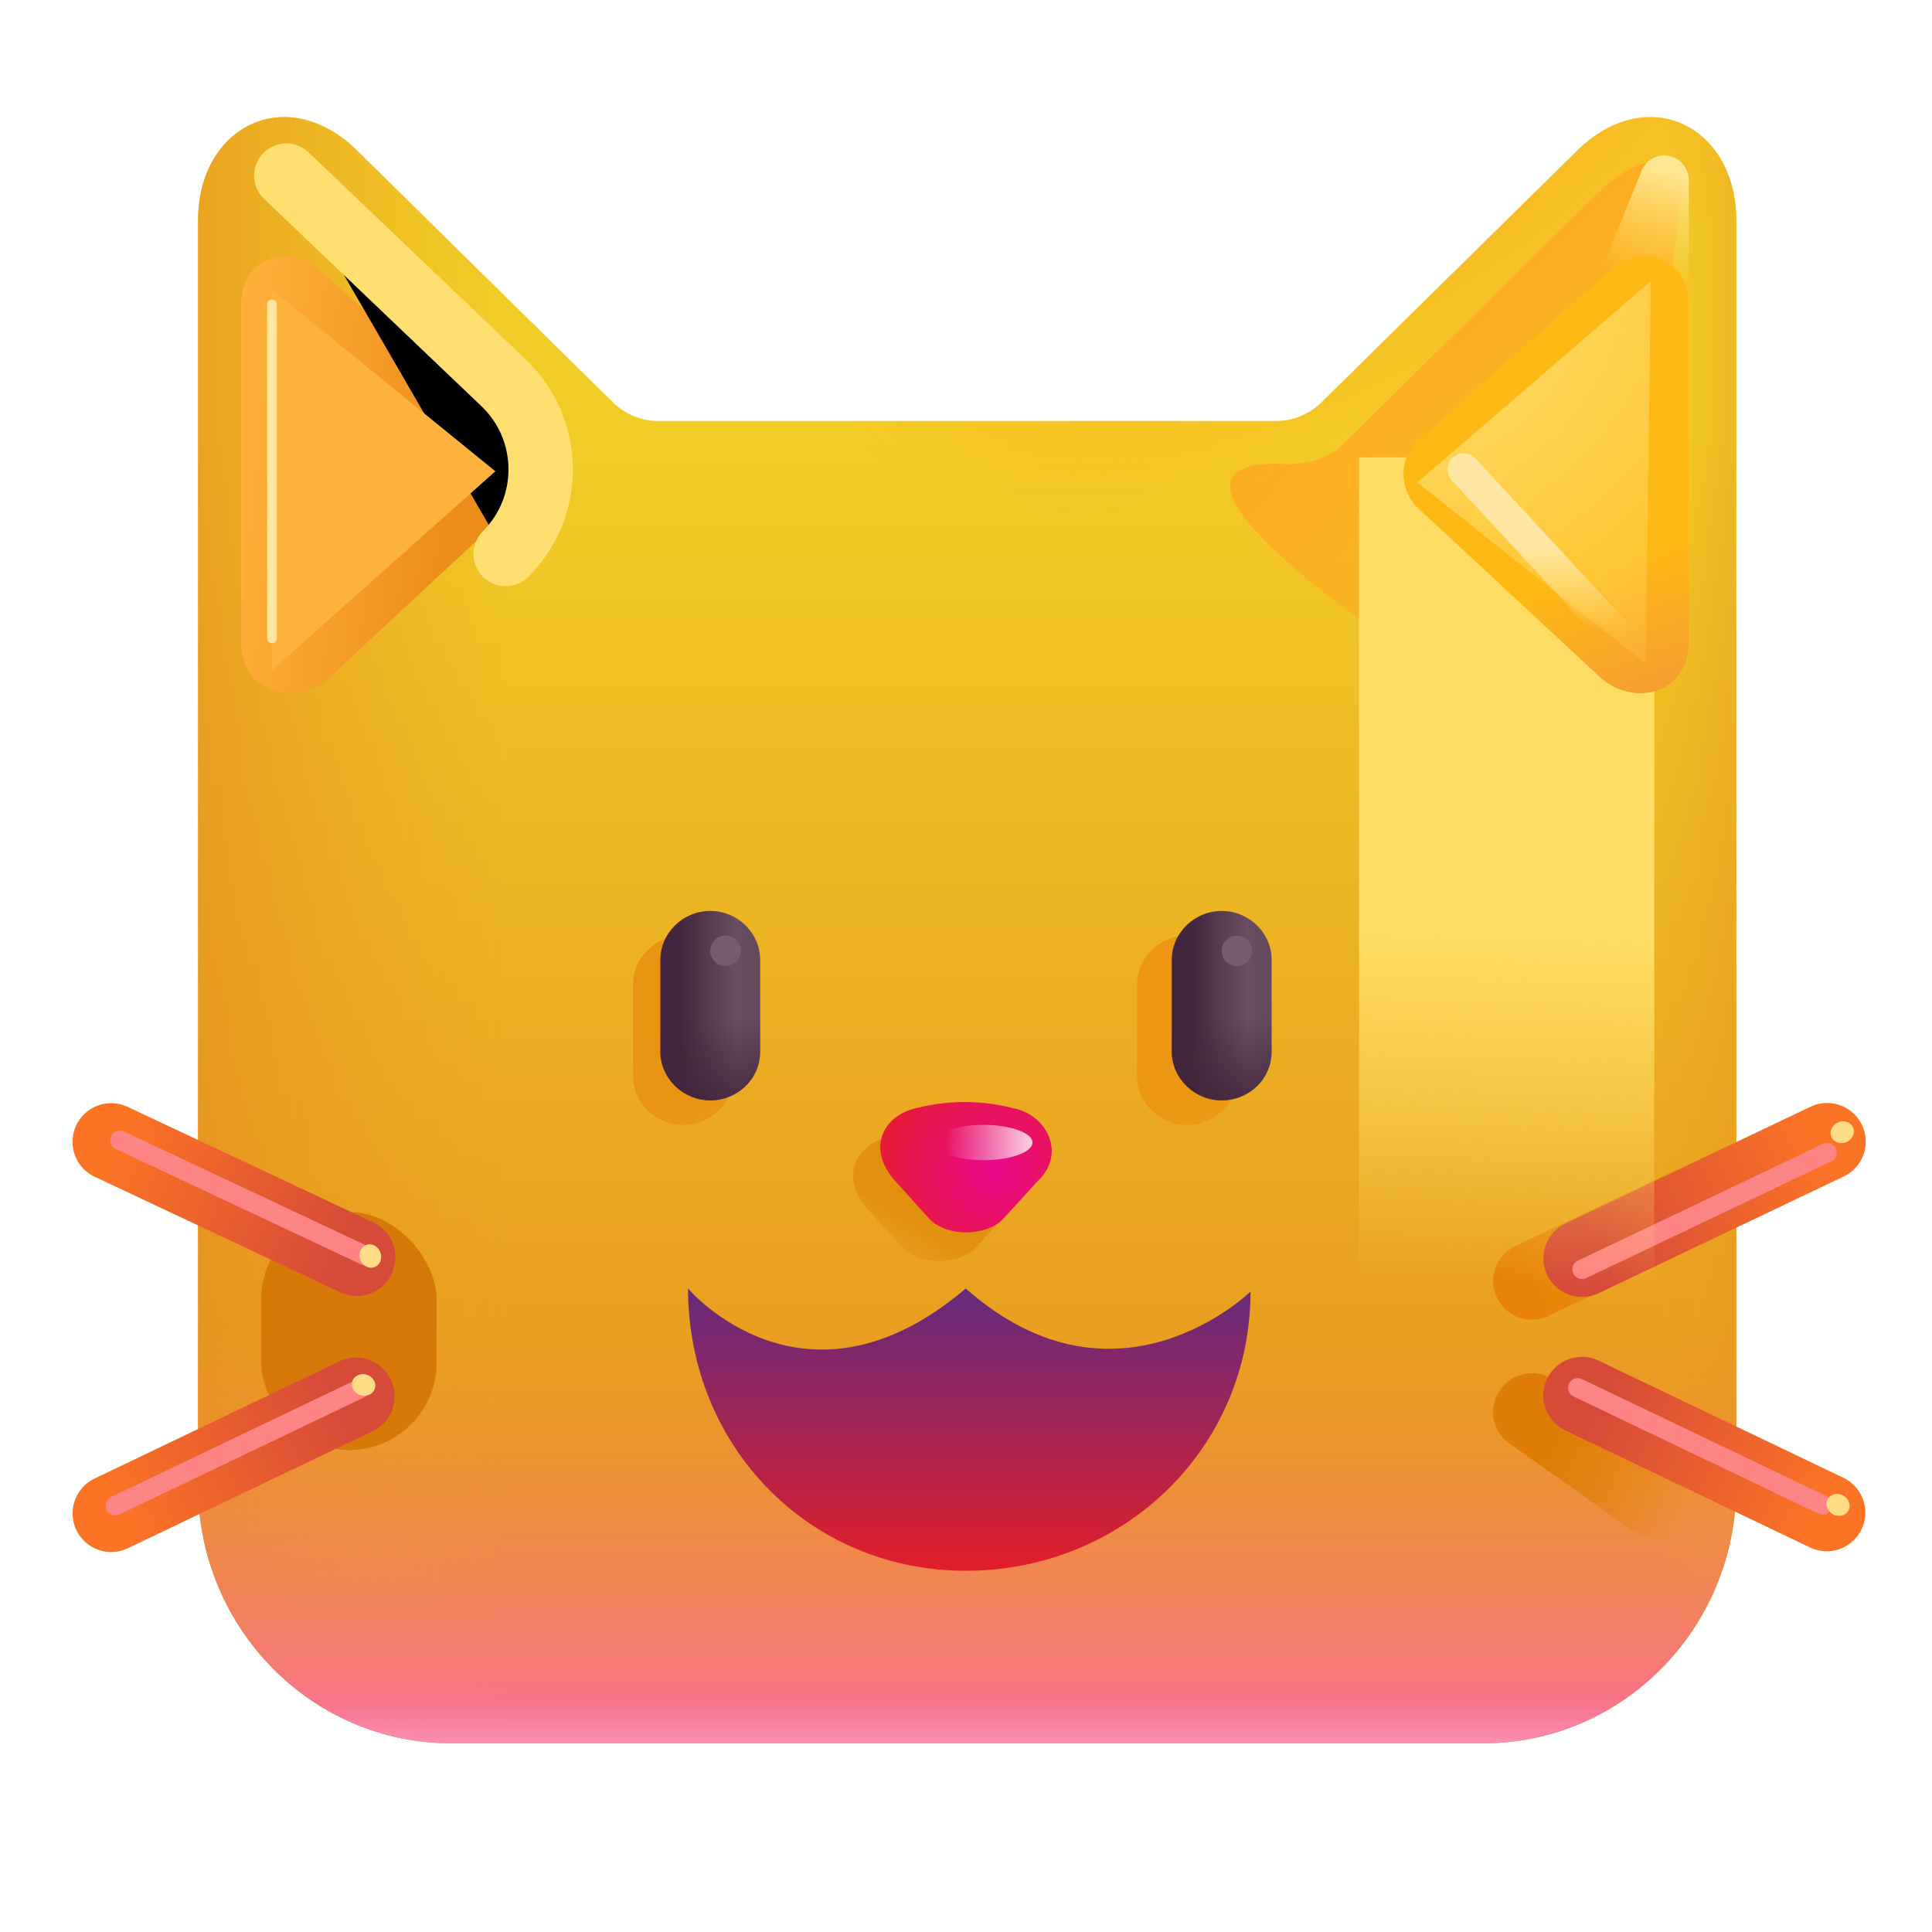 <svg viewBox="1 1 30 30" xmlns="http://www.w3.org/2000/svg">
<path d="M27.962 24.065V4.422C27.962 2.984 26.626 2.281 25.532 3.297L21.518 7.249C21.331 7.433 21.079 7.537 20.817 7.537H11.22C10.958 7.537 10.706 7.433 10.519 7.249L6.505 3.297C5.411 2.281 4.075 2.984 4.075 4.422V24.065C4.075 26.277 5.835 28.07 8.006 28.07H24.031C26.202 28.07 27.962 26.277 27.962 24.065Z" fill="url(#paint0_linear_28327_2053)"/>
<path d="M27.962 24.065V4.422C27.962 2.984 26.626 2.281 25.532 3.297L21.518 7.249C21.331 7.433 21.079 7.537 20.817 7.537H11.22C10.958 7.537 10.706 7.433 10.519 7.249L6.505 3.297C5.411 2.281 4.075 2.984 4.075 4.422V24.065C4.075 26.277 5.835 28.07 8.006 28.07H24.031C26.202 28.07 27.962 26.277 27.962 24.065Z" fill="url(#paint1_linear_28327_2053)"/>
<path d="M27.962 24.065V4.422C27.962 2.984 26.626 2.281 25.532 3.297L21.518 7.249C21.331 7.433 21.079 7.537 20.817 7.537H11.22C10.958 7.537 10.706 7.433 10.519 7.249L6.505 3.297C5.411 2.281 4.075 2.984 4.075 4.422V24.065C4.075 26.277 5.835 28.07 8.006 28.07H24.031C26.202 28.07 27.962 26.277 27.962 24.065Z" fill="url(#paint2_linear_28327_2053)"/>
<path d="M27.962 24.065V4.422C27.962 2.984 26.626 2.281 25.532 3.297L21.518 7.249C21.331 7.433 21.079 7.537 20.817 7.537H11.22C10.958 7.537 10.706 7.433 10.519 7.249L6.505 3.297C5.411 2.281 4.075 2.984 4.075 4.422V24.065C4.075 26.277 5.835 28.07 8.006 28.07H24.031C26.202 28.07 27.962 26.277 27.962 24.065Z" fill="url(#paint3_linear_28327_2053)"/>
<path d="M27.962 24.065V4.422C27.962 2.984 26.626 2.281 25.532 3.297L21.518 7.249C21.331 7.433 21.079 7.537 20.817 7.537H11.22C10.958 7.537 10.706 7.433 10.519 7.249L6.505 3.297C5.411 2.281 4.075 2.984 4.075 4.422V24.065C4.075 26.277 5.835 28.07 8.006 28.07H24.031C26.202 28.07 27.962 26.277 27.962 24.065Z" fill="url(#paint4_linear_28327_2053)"/>
<path d="M27.962 24.065V4.422C27.962 2.984 26.626 2.281 25.532 3.297L21.518 7.249C21.331 7.433 21.079 7.537 20.817 7.537H11.22C10.958 7.537 10.706 7.433 10.519 7.249L6.505 3.297C5.411 2.281 4.075 2.984 4.075 4.422V24.065C4.075 26.277 5.835 28.07 8.006 28.07H24.031C26.202 28.07 27.962 26.277 27.962 24.065Z" fill="url(#paint5_radial_28327_2053)"/>
<g filter="url(#filter0_f_28327_2053)">
<rect x="5.054" y="19.82" width="2.727" height="3.698" rx="1.363" fill="#D67908"/>
</g>
<g filter="url(#filter1_f_28327_2053)">
<path d="M20.751 8.201C17.767 8.308 25.977 13.154 25.977 13.154L27.102 4.092C27.157 3.631 26.738 3.138 25.852 3.961C25.852 3.961 22.026 7.729 21.839 7.913C21.652 8.097 21.431 8.162 21.137 8.201C20.988 8.22 20.901 8.195 20.751 8.201Z" fill="url(#paint6_linear_28327_2053)"/>
</g>
<path d="M6.133 11.503L8.933 8.903C9.253 8.603 9.253 8.123 8.933 7.833L5.918 5.156C5.535 4.82 4.743 4.93 4.743 5.763V10.963C4.743 11.797 5.623 11.983 6.133 11.503Z" fill="url(#paint7_linear_28327_2053)"/>
<g filter="url(#filter2_f_28327_2053)">
<path d="M26.491 3.652C26.549 3.508 26.688 3.414 26.843 3.414V3.414C27.053 3.414 27.223 3.584 27.223 3.794V6.039L25.805 5.352L26.491 3.652Z" fill="url(#paint8_linear_28327_2053)"/>
</g>
<g filter="url(#filter3_f_28327_2053)">
<path d="M5.446 3.727L8.821 6.946C9.575 7.665 9.589 8.865 8.852 9.602V9.602" stroke="#FFDF70" stroke-linecap="round"/>
</g>
<g filter="url(#filter4_f_28327_2053)">
<path d="M14.805 18.65L14.87 18.635C15.343 18.525 15.836 18.53 16.308 18.65V18.65C16.829 18.748 17.14 19.346 16.7 19.776L16.149 20.377C15.879 20.647 15.286 20.647 15.016 20.377L14.473 19.776C14.024 19.268 14.305 18.76 14.805 18.65Z" fill="url(#paint9_linear_28327_2053)"/>
</g>
<path d="M15.226 18.207L15.291 18.192C15.764 18.081 16.258 18.086 16.729 18.207V18.207C17.25 18.305 17.561 18.902 17.121 19.332L16.57 19.934C16.3 20.204 15.707 20.204 15.438 19.934L14.895 19.332C14.445 18.824 14.726 18.316 15.226 18.207Z" fill="url(#paint10_radial_28327_2053)"/>
<g filter="url(#filter5_f_28327_2053)">
<ellipse cx="16.27" cy="18.741" rx="0.762" ry="0.274" fill="url(#paint11_linear_28327_2053)"/>
</g>
<g filter="url(#filter6_f_28327_2053)">
<path d="M24.785 20.892L28.59 19.08" stroke="url(#paint12_linear_28327_2053)" stroke-width="1.2" stroke-miterlimit="10" stroke-linecap="round"/>
</g>
<g filter="url(#filter7_f_28327_2053)">
<path d="M24.785 22.924L26.712 24.289" stroke="url(#paint13_linear_28327_2053)" stroke-width="1.2" stroke-miterlimit="10" stroke-linecap="round"/>
</g>
<path d="M25.566 20.539L29.371 18.727" stroke="url(#paint14_linear_28327_2053)" stroke-width="1.2" stroke-miterlimit="10" stroke-linecap="round"/>
<g filter="url(#filter8_f_28327_2053)">
<path d="M25.566 20.711L29.371 18.898" stroke="#FF8485" stroke-width="0.3" stroke-miterlimit="10" stroke-linecap="round"/>
</g>
<g filter="url(#filter9_f_28327_2053)">
<ellipse cx="29.606" cy="18.581" rx="0.184" ry="0.166" transform="rotate(-22.745 29.606 18.581)" fill="#FFDD86"/>
</g>
<path d="M25.564 22.669L29.365 24.488" stroke="url(#paint15_linear_28327_2053)" stroke-width="1.2" stroke-miterlimit="10" stroke-linecap="round"/>
<g filter="url(#filter10_f_28327_2053)">
<path d="M25.498 22.549L29.3 24.368" stroke="#FF8485" stroke-width="0.3" stroke-miterlimit="10" stroke-linecap="round"/>
</g>
<g filter="url(#filter11_f_28327_2053)">
<ellipse cx="29.541" cy="24.368" rx="0.184" ry="0.166" transform="rotate(28.298 29.541 24.368)" fill="#FFDD86"/>
</g>
<path d="M6.528 22.681L2.727 24.5" stroke="url(#paint16_linear_28327_2053)" stroke-width="1.2" stroke-miterlimit="10" stroke-linecap="round"/>
<g filter="url(#filter12_f_28327_2053)">
<path d="M6.593 22.561L2.792 24.38" stroke="#FF8485" stroke-width="0.3" stroke-miterlimit="10" stroke-linecap="round"/>
</g>
<g filter="url(#filter13_f_28327_2053)">
<ellipse rx="0.184" ry="0.166" transform="matrix(-0.943 -0.333 -0.333 0.943 6.646 22.505)" fill="#FFDD86"/>
</g>
<path d="M6.54 20.524L2.726 18.73" stroke="url(#paint17_linear_28327_2053)" stroke-width="1.2" stroke-miterlimit="10" stroke-linecap="round"/>
<g filter="url(#filter14_f_28327_2053)">
<path d="M6.674 20.499L2.86 18.705" stroke="#FF8485" stroke-width="0.3" stroke-miterlimit="10" stroke-linecap="round"/>
</g>
<g filter="url(#filter15_f_28327_2053)">
<ellipse rx="0.184" ry="0.166" transform="matrix(-0.338 -0.941 -0.941 0.338 6.751 20.504)" fill="#FFDD86"/>
</g>
<path d="M20.418 21.055C20.418 23.495 18.436 25.391 15.996 25.391C13.556 25.391 11.684 23.448 11.684 21.008C11.684 21.008 13.488 23.141 15.996 21.008C18.348 23.086 20.418 21.055 20.418 21.055Z" fill="url(#paint18_linear_28327_2053)"/>
<g filter="url(#filter16_f_28327_2053)">
<path d="M19.432 18.468C19.006 18.468 18.656 18.125 18.656 17.709V16.287C18.656 15.871 19.006 15.528 19.432 15.528C19.857 15.528 20.207 15.871 20.207 16.287V17.709C20.207 18.137 19.857 18.468 19.432 18.468Z" fill="url(#paint19_linear_28327_2053)"/>
</g>
<path d="M19.971 18.086C19.546 18.086 19.195 17.743 19.195 17.326V15.905C19.195 15.488 19.546 15.145 19.971 15.145C20.396 15.145 20.746 15.488 20.746 15.905V17.326C20.746 17.755 20.396 18.086 19.971 18.086Z" fill="url(#paint20_linear_28327_2053)"/>
<path d="M19.971 18.086C19.546 18.086 19.195 17.743 19.195 17.326V15.905C19.195 15.488 19.546 15.145 19.971 15.145C20.396 15.145 20.746 15.488 20.746 15.905V17.326C20.746 17.755 20.396 18.086 19.971 18.086Z" fill="url(#paint21_linear_28327_2053)"/>
<g filter="url(#filter17_f_28327_2053)">
<path d="M11.605 18.468C11.18 18.468 10.83 18.125 10.83 17.709V16.287C10.83 15.871 11.18 15.528 11.605 15.528C12.031 15.528 12.381 15.871 12.381 16.287V17.709C12.381 18.137 12.031 18.468 11.605 18.468Z" fill="url(#paint22_linear_28327_2053)"/>
</g>
<path d="M12.029 18.086C11.604 18.086 11.254 17.743 11.254 17.326V15.905C11.254 15.488 11.604 15.145 12.029 15.145C12.454 15.145 12.804 15.488 12.804 15.905V17.326C12.804 17.755 12.454 18.086 12.029 18.086Z" fill="url(#paint23_linear_28327_2053)"/>
<path d="M12.029 18.086C11.604 18.086 11.254 17.743 11.254 17.326V15.905C11.254 15.488 11.604 15.145 12.029 15.145C12.454 15.145 12.804 15.488 12.804 15.905V17.326C12.804 17.755 12.454 18.086 12.029 18.086Z" fill="url(#paint24_linear_28327_2053)"/>
<g filter="url(#filter18_f_28327_2053)">
<circle cx="20.207" cy="15.764" r="0.236" fill="#775B70"/>
</g>
<g filter="url(#filter19_f_28327_2053)">
<circle cx="12.265" cy="15.764" r="0.236" fill="#775B70"/>
</g>
<g filter="url(#filter20_f_28327_2053)">
<rect x="22.102" y="8.102" width="4.585" height="14.186" fill="url(#paint25_linear_28327_2053)"/>
</g>
<path d="M25.833 11.503L23.033 8.903C22.713 8.603 22.713 8.123 23.033 7.833L26.048 5.156C26.43 4.82 27.223 4.93 27.223 5.763V10.963C27.223 11.797 26.343 11.983 25.833 11.503Z" fill="#FFB915"/>
<path d="M25.833 11.503L23.033 8.903C22.713 8.603 22.713 8.123 23.033 7.833L26.048 5.156C26.43 4.82 27.223 4.93 27.223 5.763V10.963C27.223 11.797 26.343 11.983 25.833 11.503Z" fill="url(#paint26_linear_28327_2053)"/>
<g filter="url(#filter21_f_28327_2053)">
<path d="M26.634 5.367L23.009 8.492L26.555 11.305L26.634 5.367Z" fill="url(#paint27_radial_28327_2053)"/>
</g>
<g filter="url(#filter22_f_28327_2053)">
<path d="M23.727 8.289L26.259 11.023" stroke="url(#paint28_linear_28327_2053)" stroke-width="0.5" stroke-linecap="round"/>
</g>
<g filter="url(#filter23_f_28327_2053)">
<path d="M5.223 5.499V11.407L8.692 8.318L5.223 5.499Z" fill="#FEB33E"/>
</g>
<g filter="url(#filter24_f_28327_2053)">
<path d="M5.223 5.727V10.914" stroke="#FFE7A3" stroke-width="0.15" stroke-linecap="round"/>
</g>
<defs>
<filter id="filter0_f_28327_2053" x="3.554" y="18.32" width="5.727" height="6.698" filterUnits="userSpaceOnUse" color-interpolation-filters="sRGB">
<feFlood flood-opacity="0" result="BackgroundImageFix"/>
<feBlend mode="normal" in="SourceGraphic" in2="BackgroundImageFix" result="shape"/>
<feGaussianBlur stdDeviation="0.75" result="effect1_foregroundBlur_28327_2053"/>
</filter>
<filter id="filter1_f_28327_2053" x="19.098" y="2.519" width="9.009" height="11.636" filterUnits="userSpaceOnUse" color-interpolation-filters="sRGB">
<feFlood flood-opacity="0" result="BackgroundImageFix"/>
<feBlend mode="normal" in="SourceGraphic" in2="BackgroundImageFix" result="shape"/>
<feGaussianBlur stdDeviation="0.5" result="effect1_foregroundBlur_28327_2053"/>
</filter>
<filter id="filter2_f_28327_2053" x="24.805" y="2.414" width="3.417" height="4.625" filterUnits="userSpaceOnUse" color-interpolation-filters="sRGB">
<feFlood flood-opacity="0" result="BackgroundImageFix"/>
<feBlend mode="normal" in="SourceGraphic" in2="BackgroundImageFix" result="shape"/>
<feGaussianBlur stdDeviation="0.5" result="effect1_foregroundBlur_28327_2053"/>
</filter>
<filter id="filter3_f_28327_2053" x="2.946" y="1.227" width="8.95" height="10.729" filterUnits="userSpaceOnUse" color-interpolation-filters="sRGB">
<feFlood flood-opacity="0" result="BackgroundImageFix"/>
<feBlend mode="normal" in="SourceGraphic" in2="BackgroundImageFix" result="shape"/>
<feGaussianBlur stdDeviation="1" result="effect1_foregroundBlur_28327_2053"/>
</filter>
<filter id="filter4_f_28327_2053" x="13.748" y="18.056" width="3.661" height="3.024" filterUnits="userSpaceOnUse" color-interpolation-filters="sRGB">
<feFlood flood-opacity="0" result="BackgroundImageFix"/>
<feBlend mode="normal" in="SourceGraphic" in2="BackgroundImageFix" result="shape"/>
<feGaussianBlur stdDeviation="0.25" result="effect1_foregroundBlur_28327_2053"/>
</filter>
<filter id="filter5_f_28327_2053" x="14.909" y="17.867" width="2.723" height="1.748" filterUnits="userSpaceOnUse" color-interpolation-filters="sRGB">
<feFlood flood-opacity="0" result="BackgroundImageFix"/>
<feBlend mode="normal" in="SourceGraphic" in2="BackgroundImageFix" result="shape"/>
<feGaussianBlur stdDeviation="0.3" result="effect1_foregroundBlur_28327_2053"/>
</filter>
<filter id="filter6_f_28327_2053" x="23.685" y="17.98" width="6.005" height="4.013" filterUnits="userSpaceOnUse" color-interpolation-filters="sRGB">
<feFlood flood-opacity="0" result="BackgroundImageFix"/>
<feBlend mode="normal" in="SourceGraphic" in2="BackgroundImageFix" result="shape"/>
<feGaussianBlur stdDeviation="0.25" result="effect1_foregroundBlur_28327_2053"/>
</filter>
<filter id="filter7_f_28327_2053" x="23.685" y="21.823" width="4.127" height="3.566" filterUnits="userSpaceOnUse" color-interpolation-filters="sRGB">
<feFlood flood-opacity="0" result="BackgroundImageFix"/>
<feBlend mode="normal" in="SourceGraphic" in2="BackgroundImageFix" result="shape"/>
<feGaussianBlur stdDeviation="0.25" result="effect1_foregroundBlur_28327_2053"/>
</filter>
<filter id="filter8_f_28327_2053" x="24.916" y="18.248" width="5.105" height="3.113" filterUnits="userSpaceOnUse" color-interpolation-filters="sRGB">
<feFlood flood-opacity="0" result="BackgroundImageFix"/>
<feBlend mode="normal" in="SourceGraphic" in2="BackgroundImageFix" result="shape"/>
<feGaussianBlur stdDeviation="0.25" result="effect1_foregroundBlur_28327_2053"/>
</filter>
<filter id="filter9_f_28327_2053" x="28.925" y="17.912" width="1.363" height="1.337" filterUnits="userSpaceOnUse" color-interpolation-filters="sRGB">
<feFlood flood-opacity="0" result="BackgroundImageFix"/>
<feBlend mode="normal" in="SourceGraphic" in2="BackgroundImageFix" result="shape"/>
<feGaussianBlur stdDeviation="0.25" result="effect1_foregroundBlur_28327_2053"/>
</filter>
<filter id="filter10_f_28327_2053" x="24.848" y="21.899" width="5.102" height="3.119" filterUnits="userSpaceOnUse" color-interpolation-filters="sRGB">
<feFlood flood-opacity="0" result="BackgroundImageFix"/>
<feBlend mode="normal" in="SourceGraphic" in2="BackgroundImageFix" result="shape"/>
<feGaussianBlur stdDeviation="0.25" result="effect1_foregroundBlur_28327_2053"/>
</filter>
<filter id="filter11_f_28327_2053" x="28.86" y="23.698" width="1.36" height="1.34" filterUnits="userSpaceOnUse" color-interpolation-filters="sRGB">
<feFlood flood-opacity="0" result="BackgroundImageFix"/>
<feBlend mode="normal" in="SourceGraphic" in2="BackgroundImageFix" result="shape"/>
<feGaussianBlur stdDeviation="0.25" result="effect1_foregroundBlur_28327_2053"/>
</filter>
<filter id="filter12_f_28327_2053" x="2.142" y="21.911" width="5.102" height="3.119" filterUnits="userSpaceOnUse" color-interpolation-filters="sRGB">
<feFlood flood-opacity="0" result="BackgroundImageFix"/>
<feBlend mode="normal" in="SourceGraphic" in2="BackgroundImageFix" result="shape"/>
<feGaussianBlur stdDeviation="0.25" result="effect1_foregroundBlur_28327_2053"/>
</filter>
<filter id="filter13_f_28327_2053" x="5.964" y="21.837" width="1.364" height="1.336" filterUnits="userSpaceOnUse" color-interpolation-filters="sRGB">
<feFlood flood-opacity="0" result="BackgroundImageFix"/>
<feBlend mode="normal" in="SourceGraphic" in2="BackgroundImageFix" result="shape"/>
<feGaussianBlur stdDeviation="0.25" result="effect1_foregroundBlur_28327_2053"/>
</filter>
<filter id="filter14_f_28327_2053" x="2.21" y="18.055" width="5.114" height="3.094" filterUnits="userSpaceOnUse" color-interpolation-filters="sRGB">
<feFlood flood-opacity="0" result="BackgroundImageFix"/>
<feBlend mode="normal" in="SourceGraphic" in2="BackgroundImageFix" result="shape"/>
<feGaussianBlur stdDeviation="0.25" result="effect1_foregroundBlur_28327_2053"/>
</filter>
<filter id="filter15_f_28327_2053" x="6.083" y="19.823" width="1.336" height="1.364" filterUnits="userSpaceOnUse" color-interpolation-filters="sRGB">
<feFlood flood-opacity="0" result="BackgroundImageFix"/>
<feBlend mode="normal" in="SourceGraphic" in2="BackgroundImageFix" result="shape"/>
<feGaussianBlur stdDeviation="0.25" result="effect1_foregroundBlur_28327_2053"/>
</filter>
<filter id="filter16_f_28327_2053" x="18.156" y="15.028" width="2.551" height="3.941" filterUnits="userSpaceOnUse" color-interpolation-filters="sRGB">
<feFlood flood-opacity="0" result="BackgroundImageFix"/>
<feBlend mode="normal" in="SourceGraphic" in2="BackgroundImageFix" result="shape"/>
<feGaussianBlur stdDeviation="0.25" result="effect1_foregroundBlur_28327_2053"/>
</filter>
<filter id="filter17_f_28327_2053" x="10.33" y="15.028" width="2.551" height="3.941" filterUnits="userSpaceOnUse" color-interpolation-filters="sRGB">
<feFlood flood-opacity="0" result="BackgroundImageFix"/>
<feBlend mode="normal" in="SourceGraphic" in2="BackgroundImageFix" result="shape"/>
<feGaussianBlur stdDeviation="0.25" result="effect1_foregroundBlur_28327_2053"/>
</filter>
<filter id="filter18_f_28327_2053" x="19.471" y="15.028" width="1.472" height="1.472" filterUnits="userSpaceOnUse" color-interpolation-filters="sRGB">
<feFlood flood-opacity="0" result="BackgroundImageFix"/>
<feBlend mode="normal" in="SourceGraphic" in2="BackgroundImageFix" result="shape"/>
<feGaussianBlur stdDeviation="0.25" result="effect1_foregroundBlur_28327_2053"/>
</filter>
<filter id="filter19_f_28327_2053" x="11.529" y="15.028" width="1.472" height="1.472" filterUnits="userSpaceOnUse" color-interpolation-filters="sRGB">
<feFlood flood-opacity="0" result="BackgroundImageFix"/>
<feBlend mode="normal" in="SourceGraphic" in2="BackgroundImageFix" result="shape"/>
<feGaussianBlur stdDeviation="0.25" result="effect1_foregroundBlur_28327_2053"/>
</filter>
<filter id="filter20_f_28327_2053" x="18.102" y="4.102" width="12.585" height="22.186" filterUnits="userSpaceOnUse" color-interpolation-filters="sRGB">
<feFlood flood-opacity="0" result="BackgroundImageFix"/>
<feBlend mode="normal" in="SourceGraphic" in2="BackgroundImageFix" result="shape"/>
<feGaussianBlur stdDeviation="2" result="effect1_foregroundBlur_28327_2053"/>
</filter>
<filter id="filter21_f_28327_2053" x="22.409" y="4.767" width="4.825" height="7.138" filterUnits="userSpaceOnUse" color-interpolation-filters="sRGB">
<feFlood flood-opacity="0" result="BackgroundImageFix"/>
<feBlend mode="normal" in="SourceGraphic" in2="BackgroundImageFix" result="shape"/>
<feGaussianBlur stdDeviation="0.3" result="effect1_foregroundBlur_28327_2053"/>
</filter>
<filter id="filter22_f_28327_2053" x="22.727" y="7.289" width="4.531" height="4.734" filterUnits="userSpaceOnUse" color-interpolation-filters="sRGB">
<feFlood flood-opacity="0" result="BackgroundImageFix"/>
<feBlend mode="normal" in="SourceGraphic" in2="BackgroundImageFix" result="shape"/>
<feGaussianBlur stdDeviation="0.375" result="effect1_foregroundBlur_28327_2053"/>
</filter>
<filter id="filter23_f_28327_2053" x="4.723" y="4.999" width="4.469" height="6.908" filterUnits="userSpaceOnUse" color-interpolation-filters="sRGB">
<feFlood flood-opacity="0" result="BackgroundImageFix"/>
<feBlend mode="normal" in="SourceGraphic" in2="BackgroundImageFix" result="shape"/>
<feGaussianBlur stdDeviation="0.25" result="effect1_foregroundBlur_28327_2053"/>
</filter>
<filter id="filter24_f_28327_2053" x="4.648" y="5.152" width="1.15" height="6.337" filterUnits="userSpaceOnUse" color-interpolation-filters="sRGB">
<feFlood flood-opacity="0" result="BackgroundImageFix"/>
<feBlend mode="normal" in="SourceGraphic" in2="BackgroundImageFix" result="shape"/>
<feGaussianBlur stdDeviation="0.25" result="effect1_foregroundBlur_28327_2053"/>
</filter>
<linearGradient id="paint0_linear_28327_2053" x1="7.964" y1="-0.87" x2="7.964" y2="29.07" gradientUnits="userSpaceOnUse">
<stop offset="0.288" stop-color="#F2CC26"/>
<stop offset="0.762" stop-color="#E99E20"/>
<stop offset="0.993" stop-color="#E3821D"/>
<stop offset="1" stop-color="#E3801D"/>
</linearGradient>
<linearGradient id="paint1_linear_28327_2053" x1="8.884" y1="9.922" x2="1.259" y2="9.922" gradientUnits="userSpaceOnUse">
<stop stop-color="#E99E20" stop-opacity="0"/>
<stop offset="0.993" stop-color="#E3821D"/>
<stop offset="1" stop-color="#E3801D"/>
</linearGradient>
<linearGradient id="paint2_linear_28327_2053" x1="26.759" y1="9.922" x2="30.196" y2="9.922" gradientUnits="userSpaceOnUse">
<stop stop-color="#E99E20" stop-opacity="0"/>
<stop offset="0.993" stop-color="#E3821D"/>
<stop offset="1" stop-color="#E3801D"/>
</linearGradient>
<linearGradient id="paint3_linear_28327_2053" x1="16.02" y1="-3.844" x2="16.019" y2="29.07" gradientUnits="userSpaceOnUse">
<stop offset="0.771" stop-color="#F59639" stop-opacity="0"/>
<stop offset="1" stop-color="#FF63C4"/>
</linearGradient>
<linearGradient id="paint4_linear_28327_2053" x1="16.019" y1="9.133" x2="16.019" y2="30.57" gradientUnits="userSpaceOnUse">
<stop offset="0.854" stop-color="white" stop-opacity="0"/>
<stop offset="0.985" stop-color="white"/>
</linearGradient>
<radialGradient id="paint5_radial_28327_2053" cx="0" cy="0" r="1" gradientUnits="userSpaceOnUse" gradientTransform="translate(22.165 2.289) rotate(55.85) scale(5.4 10.67)">
<stop stop-color="#FFA720"/>
<stop offset="0.921" stop-color="#FFA720" stop-opacity="0"/>
</radialGradient>
<linearGradient id="paint6_linear_28327_2053" x1="21.908" y1="4.852" x2="28.165" y2="11.695" gradientUnits="userSpaceOnUse">
<stop stop-color="#FFA720"/>
<stop offset="1" stop-color="#FFA720" stop-opacity="0"/>
</linearGradient>
<linearGradient id="paint7_linear_28327_2053" x1="10.602" y1="8.617" x2="4.743" y2="8.07" gradientUnits="userSpaceOnUse">
<stop offset="0.437" stop-color="#ED8C1B"/>
<stop offset="1" stop-color="#FFB03A"/>
</linearGradient>
<linearGradient id="paint8_linear_28327_2053" x1="27.04" y1="2.961" x2="26.444" y2="5.302" gradientUnits="userSpaceOnUse">
<stop offset="0.286" stop-color="#FFE792"/>
<stop offset="1" stop-color="#FFDD65" stop-opacity="0"/>
</linearGradient>
<linearGradient id="paint9_linear_28327_2053" x1="15.751" y1="20.351" x2="15.079" y2="21.445" gradientUnits="userSpaceOnUse">
<stop stop-color="#E3900E"/>
<stop offset="1" stop-color="#EA9D26" stop-opacity="0"/>
</linearGradient>
<radialGradient id="paint10_radial_28327_2053" cx="0" cy="0" r="1" gradientUnits="userSpaceOnUse" gradientTransform="translate(16.446 19.18) rotate(-153.246) scale(2.117 2.13)">
<stop stop-color="#EA088B"/>
<stop offset="1" stop-color="#E61E27"/>
</radialGradient>
<linearGradient id="paint11_linear_28327_2053" x1="17.204" y1="18.741" x2="15.68" y2="18.741" gradientUnits="userSpaceOnUse">
<stop stop-color="white" stop-opacity="0.9"/>
<stop offset="1" stop-color="white" stop-opacity="0"/>
</linearGradient>
<linearGradient id="paint12_linear_28327_2053" x1="24.29" y1="21.236" x2="28.024" y2="19.32" gradientUnits="userSpaceOnUse">
<stop stop-color="#E88105"/>
<stop offset="1" stop-color="#E37D02" stop-opacity="0"/>
</linearGradient>
<linearGradient id="paint13_linear_28327_2053" x1="24.29" y1="22.58" x2="28.024" y2="24.495" gradientUnits="userSpaceOnUse">
<stop offset="0.286" stop-color="#DE7D07"/>
<stop offset="0.818" stop-color="#E37D02" stop-opacity="0"/>
</linearGradient>
<linearGradient id="paint14_linear_28327_2053" x1="25.29" y1="20.945" x2="29.371" y2="19.008" gradientUnits="userSpaceOnUse">
<stop offset="0.156" stop-color="#D64A38"/>
<stop offset="1" stop-color="#FB7425"/>
</linearGradient>
<linearGradient id="paint15_linear_28327_2053" x1="25.074" y1="22.71" x2="29.146" y2="24.665" gradientUnits="userSpaceOnUse">
<stop offset="0.156" stop-color="#D64A38"/>
<stop offset="1" stop-color="#FB7425"/>
</linearGradient>
<linearGradient id="paint16_linear_28327_2053" x1="7.018" y1="22.721" x2="2.945" y2="24.677" gradientUnits="userSpaceOnUse">
<stop offset="0.156" stop-color="#D64A38"/>
<stop offset="1" stop-color="#FB7425"/>
</linearGradient>
<linearGradient id="paint17_linear_28327_2053" x1="6.818" y1="20.929" x2="2.728" y2="19.012" gradientUnits="userSpaceOnUse">
<stop offset="0.156" stop-color="#D64A38"/>
<stop offset="1" stop-color="#FB7425"/>
</linearGradient>
<linearGradient id="paint18_linear_28327_2053" x1="16.047" y1="25.523" x2="16.047" y2="21.1" gradientUnits="userSpaceOnUse">
<stop stop-color="#E61E27"/>
<stop offset="1" stop-color="#672A7A"/>
</linearGradient>
<linearGradient id="paint19_linear_28327_2053" x1="20.688" y1="17.68" x2="21.688" y2="21.141" gradientUnits="userSpaceOnUse">
<stop stop-color="#EC9611"/>
<stop offset="1" stop-color="#EA9D26" stop-opacity="0"/>
</linearGradient>
<linearGradient id="paint20_linear_28327_2053" x1="22.899" y1="16.211" x2="18.43" y2="16.211" gradientUnits="userSpaceOnUse">
<stop stop-color="#432A3D"/>
<stop offset="0.568" stop-color="#684E61"/>
<stop offset="0.766" stop-color="#43253D"/>
</linearGradient>
<linearGradient id="paint21_linear_28327_2053" x1="20.321" y1="16.055" x2="20.321" y2="18.352" gradientUnits="userSpaceOnUse">
<stop offset="0.327" stop-color="#43253D" stop-opacity="0"/>
<stop offset="1" stop-color="#43253D"/>
</linearGradient>
<linearGradient id="paint22_linear_28327_2053" x1="12.862" y1="17.68" x2="13.862" y2="21.141" gradientUnits="userSpaceOnUse">
<stop stop-color="#E89311"/>
<stop offset="1" stop-color="#EA9D26" stop-opacity="0"/>
</linearGradient>
<linearGradient id="paint23_linear_28327_2053" x1="14.957" y1="16.211" x2="10.489" y2="16.211" gradientUnits="userSpaceOnUse">
<stop stop-color="#432A3D"/>
<stop offset="0.568" stop-color="#684E61"/>
<stop offset="0.766" stop-color="#43253D"/>
</linearGradient>
<linearGradient id="paint24_linear_28327_2053" x1="12.379" y1="16.055" x2="12.379" y2="18.352" gradientUnits="userSpaceOnUse">
<stop offset="0.327" stop-color="#43253D" stop-opacity="0"/>
<stop offset="1" stop-color="#43253D"/>
</linearGradient>
<linearGradient id="paint25_linear_28327_2053" x1="23.352" y1="8.839" x2="22.956" y2="20.889" gradientUnits="userSpaceOnUse">
<stop offset="0.548" stop-color="#FFDD65"/>
<stop offset="1" stop-color="#FFDD65" stop-opacity="0"/>
</linearGradient>
<linearGradient id="paint26_linear_28327_2053" x1="26.54" y1="13.508" x2="25.29" y2="10.039" gradientUnits="userSpaceOnUse">
<stop stop-color="#EF8A47"/>
<stop offset="1" stop-color="#EF8A47" stop-opacity="0"/>
</linearGradient>
<radialGradient id="paint27_radial_28327_2053" cx="0" cy="0" r="1" gradientUnits="userSpaceOnUse" gradientTransform="translate(22.868 5.773) rotate(55.739) scale(7.827 9.384)">
<stop stop-color="#FFDF70"/>
<stop offset="1" stop-color="#FFDF70" stop-opacity="0"/>
</radialGradient>
<linearGradient id="paint28_linear_28327_2053" x1="25.055" y1="8.477" x2="25.055" y2="10.82" gradientUnits="userSpaceOnUse">
<stop offset="0.432" stop-color="#FFE7A3"/>
<stop offset="1" stop-color="#FFDF83" stop-opacity="0"/>
</linearGradient>
</defs>
</svg>
